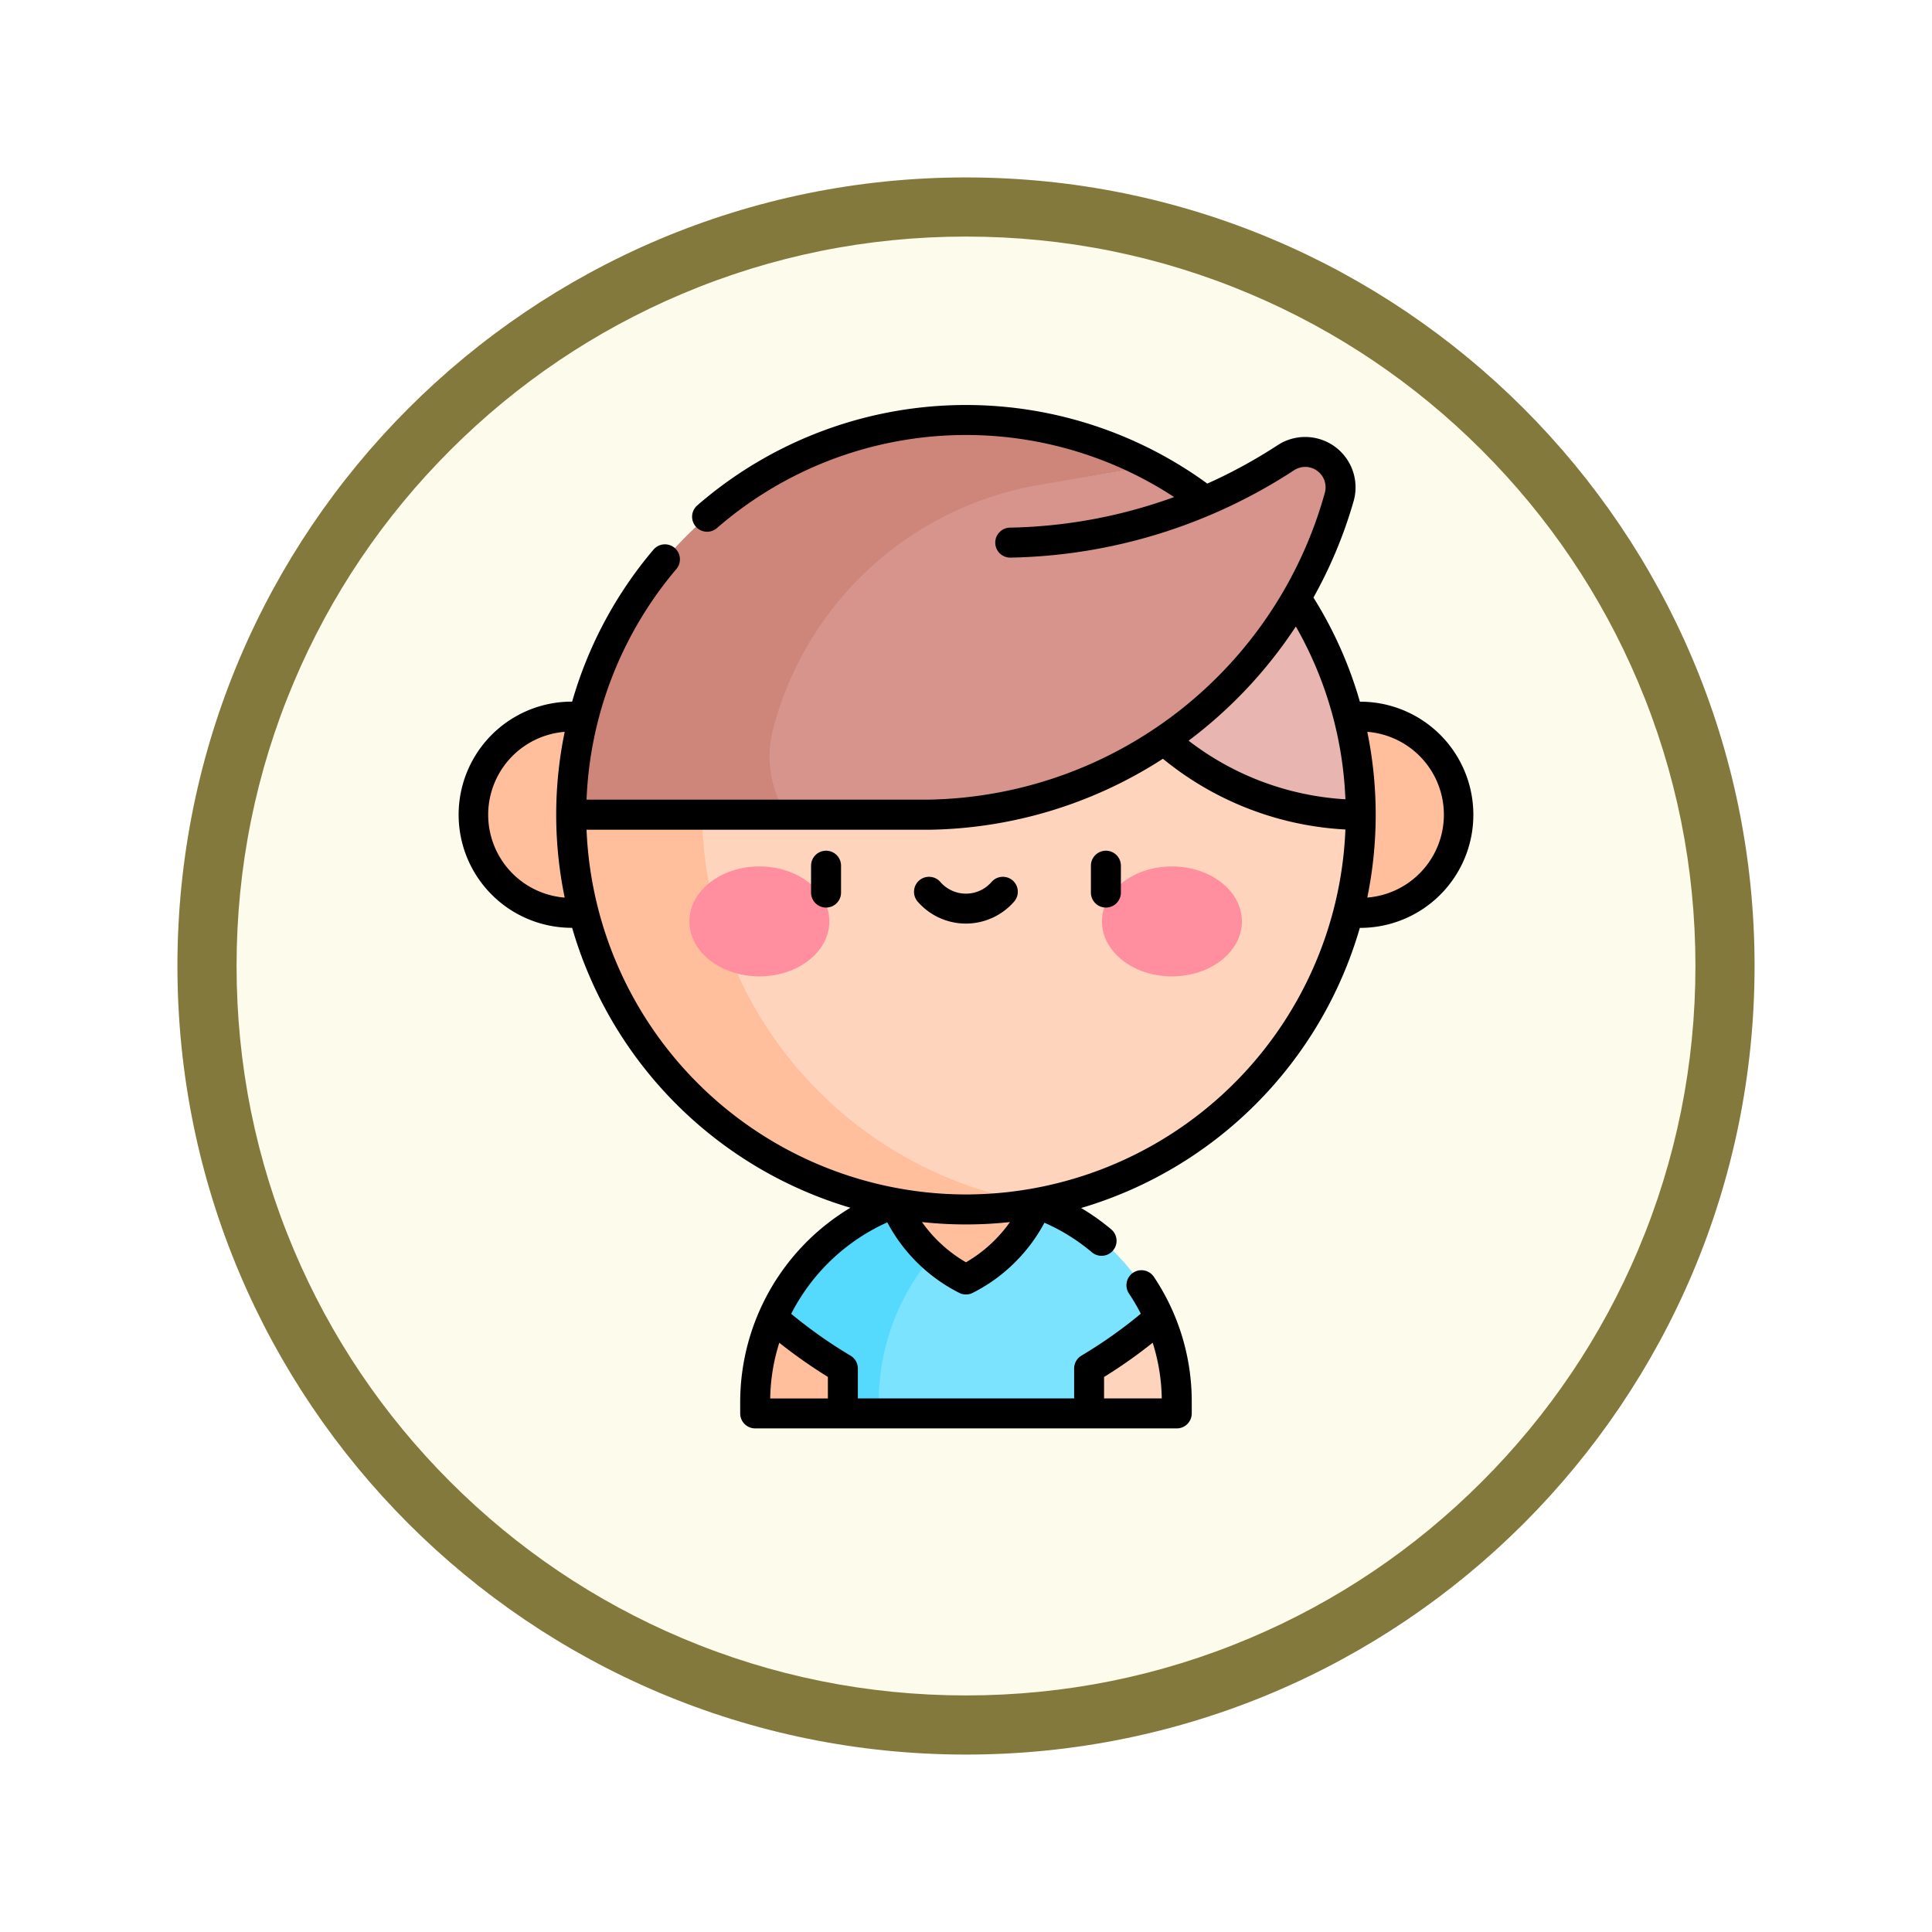 <svg xmlns="http://www.w3.org/2000/svg" xmlns:xlink="http://www.w3.org/1999/xlink" width="98" height="98" viewBox="0 0 98 98">
  <defs>
    <filter id="Trazado_982547" x="0" y="0" width="98" height="98" filterUnits="userSpaceOnUse">
      <feOffset dy="3" input="SourceAlpha"/>
      <feGaussianBlur stdDeviation="3" result="blur"/>
      <feFlood flood-opacity="0.161"/>
      <feComposite operator="in" in2="blur"/>
      <feComposite in="SourceGraphic"/>
    </filter>
    <clipPath id="clip-path">
      <path id="path8121" d="M0-682.665H48.414v48.414H0Z" transform="translate(0 682.665)"/>
    </clipPath>
  </defs>
  <g id="Grupo_1230147" data-name="Grupo 1230147" transform="translate(-195.151 -4456.378)">
    <g id="Grupo_1229777" data-name="Grupo 1229777" transform="translate(204.151 4462.378)">
      <g id="Grupo_1208936" data-name="Grupo 1208936" transform="translate(0 0)">
        <g id="Grupo_1208171" data-name="Grupo 1208171">
          <g id="Grupo_1207739" data-name="Grupo 1207739">
            <g id="Grupo_1207712" data-name="Grupo 1207712">
              <g id="Grupo_1207285" data-name="Grupo 1207285">
                <g id="Grupo_1206883" data-name="Grupo 1206883">
                  <g id="Grupo_1204569" data-name="Grupo 1204569">
                    <g id="Grupo_1203962" data-name="Grupo 1203962">
                      <g id="Grupo_1203498" data-name="Grupo 1203498" transform="translate(0)">
                        <g id="Grupo_1202589" data-name="Grupo 1202589">
                          <g id="Grupo_1172010" data-name="Grupo 1172010">
                            <g id="Grupo_1171046" data-name="Grupo 1171046">
                              <g id="Grupo_1148525" data-name="Grupo 1148525">
                                <g transform="matrix(1, 0, 0, 1, -9, -6)" filter="url(#Trazado_982547)">
                                  <g id="Trazado_982547-2" data-name="Trazado 982547" transform="translate(9 6)" fill="#fdfbec">
                                    <path d="M 40 78.5 C 34.802 78.5 29.76 77.482 25.015 75.475 C 20.43 73.536 16.313 70.76 12.776 67.224 C 9.24 63.687 6.464 59.57 4.525 54.985 C 2.518 50.24 1.5 45.198 1.5 40 C 1.5 34.802 2.518 29.76 4.525 25.015 C 6.464 20.43 9.24 16.313 12.776 12.776 C 16.313 9.24 20.43 6.464 25.015 4.525 C 29.76 2.518 34.802 1.5 40 1.5 C 45.198 1.5 50.24 2.518 54.985 4.525 C 59.57 6.464 63.687 9.24 67.224 12.776 C 70.76 16.313 73.536 20.43 75.475 25.015 C 77.482 29.76 78.5 34.802 78.5 40 C 78.5 45.198 77.482 50.24 75.475 54.985 C 73.536 59.57 70.76 63.687 67.224 67.224 C 63.687 70.76 59.57 73.536 54.985 75.475 C 50.24 77.482 45.198 78.5 40 78.5 Z" stroke="none"/>
                                    <path d="M 40 3 C 35.004 3 30.158 3.978 25.599 5.906 C 21.193 7.77 17.236 10.438 13.837 13.837 C 10.438 17.236 7.77 21.193 5.906 25.599 C 3.978 30.158 3 35.004 3 40 C 3 44.996 3.978 49.842 5.906 54.401 C 7.77 58.807 10.438 62.764 13.837 66.163 C 17.236 69.562 21.193 72.23 25.599 74.094 C 30.158 76.022 35.004 77 40 77 C 44.996 77 49.842 76.022 54.401 74.094 C 58.807 72.23 62.764 69.562 66.163 66.163 C 69.562 62.764 72.23 58.807 74.094 54.401 C 76.022 49.842 77 44.996 77 40 C 77 35.004 76.022 30.158 74.094 25.599 C 72.23 21.193 69.562 17.236 66.163 13.837 C 62.764 10.438 58.807 7.77 54.401 5.906 C 49.842 3.978 44.996 3 40 3 M 40 -7.62939453125e-06 C 62.091 -7.62939453125e-06 80 17.909 80 40 C 80 62.091 62.091 80 40 80 C 17.909 80 -7.62939453125e-06 62.091 -7.62939453125e-06 40 C -7.62939453125e-06 17.909 17.909 -7.62939453125e-06 40 -7.62939453125e-06 Z" stroke="none" fill="#83793c"/>
                                  </g>
                                </g>
                              </g>
                            </g>
                          </g>
                        </g>
                      </g>
                    </g>
                  </g>
                </g>
              </g>
              <g id="g8115" transform="translate(15.793 15.793)">
                <g id="g8117">
                  <g id="g8119" clip-path="url(#clip-path)">
                    <g id="g8125" transform="translate(-33.259 0.709)">
                      <path id="path8127" d="M-338.457-377.826h-25.835v-25.108c5.31-7.679,37.755-5.416,25.835,25.108" transform="translate(364.292 406.667)" fill="#fbdf63"/>
                    </g>
                    <g id="g8129" transform="translate(-33.259 0.709)">
                      <path id="path8131" d="M-338.457-377.826h-.619c6.164-24.728-15.887-30.6-25.216-24.374v-.734c5.31-7.679,37.755-5.416,25.835,25.108" transform="translate(364.292 406.667)" fill="#f9d11f"/>
                    </g>
                  </g>
                </g>
                <g id="g8265">
                  <g id="g8267" clip-path="url(#clip-path)">
                    <g id="g8273" transform="translate(-33.259 51.036)">
                      <path id="path8275" d="M-338.457-377.654h-25.835v-25.1c5.31-7.676,37.755-5.413,25.835,25.1" transform="translate(364.292 406.481)" fill="#003343"/>
                    </g>
                    <g id="g8277" transform="translate(-33.259 51.036)">
                      <path id="path8279" d="M-338.457-377.654h-.619c6.164-24.717-15.887-30.585-25.216-24.362v-.734c5.31-7.676,37.755-5.413,25.835,25.1" transform="translate(364.292 406.481)" fill="#002439"/>
                    </g>
                  </g>
                </g>
                <g id="g8281">
                  <g id="g8283" clip-path="url(#clip-path)">
                    <g id="g8289" transform="translate(17.066 51.014)">
                      <path id="path8291" d="M-338.457-377.826h-25.835v-25.108c5.31-7.679,37.755-5.416,25.835,25.108" transform="translate(364.292 406.667)" fill="#ff7e50"/>
                    </g>
                    <g id="g8293" transform="translate(17.066 51.014)">
                      <path id="path8295" d="M-338.457-377.826h-.619c6.164-24.728-15.887-30.6-25.216-24.374v-.734c5.31-7.679,37.755-5.416,25.835,25.108" transform="translate(364.292 406.667)" fill="#ff6247"/>
                    </g>
                    <g id="g8297" transform="translate(2.941 54.225)">
                      <path id="path8299" d="M-233.028-131.751v15.573h-14.6c-12.2-25.649,14.6-34.273,14.6-15.573" transform="translate(250.816 141.808)" fill="#ffa68a"/>
                    </g>
                    <g id="g8301" transform="translate(2.941 54.225)">
                      <path id="path8303" d="M-233.028-131.751c-.9-16.1-20.23-9.82-14.176,15.573h-.427c-12.2-25.649,14.6-34.273,14.6-15.573" transform="translate(250.816 141.808)" fill="#ff7e50"/>
                    </g>
                  </g>
                </g>
              </g>
            </g>
          </g>
        </g>
      </g>
    </g>
    <g id="hijo" transform="translate(216.459 4476.921)">
      <g id="Grupo_1230146" data-name="Grupo 1230146" transform="translate(2.69 0.76)">
        <g id="Grupo_1230142" data-name="Grupo 1230142" transform="translate(14.308 39.1)">
          <path id="Trazado_1055382" data-name="Trazado 1055382" d="M172.686,393.752a10.7,10.7,0,0,0-7.189,0l-6.211,5.812,3.561,4.858h12.488l3.563-4.858A10.748,10.748,0,0,0,172.686,393.752Z" transform="translate(-158.4 -393.13)" fill="#7ce3ff"/>
          <path id="Trazado_1055383" data-name="Trazado 1055383" d="M169.092,393.13a10.641,10.641,0,0,0-3.595.622,10.748,10.748,0,0,0-6.211,5.812l3.561,4.858h1.823v-.6a11.452,11.452,0,0,1,6.758-10.434A10.691,10.691,0,0,0,169.092,393.13Z" transform="translate(-158.4 -393.13)" fill="#55dafe"/>
          <g id="Grupo_1230141" data-name="Grupo 1230141" transform="translate(0 0.622)">
            <path id="Trazado_1055384" data-name="Trazado 1055384" d="M220.546,399.265a7.45,7.45,0,0,0,3.595,3.876,7.45,7.45,0,0,0,3.594-3.876Z" transform="translate(-213.448 -399.265)" fill="#ffbf9d"/>
            <path id="Trazado_1055385" data-name="Trazado 1055385" d="M154.994,459.168q-.238-.142-.474-.29a24.2,24.2,0,0,1-3.087-2.292,10.629,10.629,0,0,0-.886,4.258v.6h4.447v-2.277Z" transform="translate(-150.546 -450.775)" fill="#ffbf9d"/>
          </g>
        </g>
        <g id="Grupo_1230143" data-name="Grupo 1230143" transform="translate(0 15.045)">
          <circle id="Elipse_11556" data-name="Elipse 11556" cx="4.978" cy="4.978" r="4.978" fill="#ffbf9d"/>
          <circle id="Elipse_11557" data-name="Elipse 11557" cx="4.978" cy="4.978" r="4.978" transform="translate(40.045)" fill="#ffbf9d"/>
        </g>
        <path id="Trazado_1055386" data-name="Trazado 1055386" d="M78.548,7.5,58.526,27.523,67.5,39.791a18.142,18.142,0,0,0,14.643,7.431,20,20,0,0,0,16.429-19.7Z" transform="translate(-53.548 -7.5)" fill="#ffd4bd"/>
        <path id="Trazado_1055387" data-name="Trazado 1055387" d="M65.163,204.976H58.526a20.036,20.036,0,0,0,23.617,19.7A20.221,20.221,0,0,1,65.163,204.976Z" transform="translate(-53.548 -184.953)" fill="#ffbf9d"/>
        <g id="Grupo_1230144" data-name="Grupo 1230144" transform="translate(10.972 22.647)">
          <ellipse id="Elipse_11558" data-name="Elipse 11558" cx="3.549" cy="2.788" rx="3.549" ry="2.788" fill="#ff8e9e"/>
          <ellipse id="Elipse_11559" data-name="Elipse 11559" cx="3.549" cy="2.788" rx="3.549" ry="2.788" transform="translate(20.927)" fill="#ff8e9e"/>
        </g>
        <g id="Grupo_1230145" data-name="Grupo 1230145" transform="translate(4.978)">
          <path id="Trazado_1055388" data-name="Trazado 1055388" d="M361.734,96.613,356.615,99.2l-1.581,4.6a15.232,15.232,0,0,0,9.981,3.8A19.928,19.928,0,0,0,361.734,96.613Z" transform="translate(-324.97 -87.578)" fill="#e8b5b1"/>
          <path id="Trazado_1055389" data-name="Trazado 1055389" d="M143.635,23.707a26.527,26.527,0,0,1-4.084,2.186,20.054,20.054,0,0,0-2.74-1.76L112.9,28.018,117.063,40.9a1.318,1.318,0,0,0,1.255.913l7.239,0a22.127,22.127,0,0,0,20.786-16.12,1.791,1.791,0,0,0-2.709-1.985Z" transform="translate(-107.387 -21.794)" fill="#d6948c"/>
          <path id="Trazado_1055390" data-name="Trazado 1055390" d="M81.867,7.774a20.059,20.059,0,0,0-17.828,5.951,19.954,19.954,0,0,0-5.513,13.8H69.457a5.466,5.466,0,0,1-.664-4.456A16.9,16.9,0,0,1,82.368,10.774L87.95,9.84a19.868,19.868,0,0,0-6.083-2.066Z" transform="translate(-58.526 -7.5)" fill="#ce857a"/>
        </g>
        <path id="Trazado_1055391" data-name="Trazado 1055391" d="M321.139,456.586a24.325,24.325,0,0,1-3.563,2.582v2.276h4.449v-.6A10.627,10.627,0,0,0,321.139,456.586Z" transform="translate(-286.332 -411.052)" fill="#ffd4bd"/>
      </g>
      <path id="Trazado_1055392" data-name="Trazado 1055392" d="M179.26,222.981a.76.76,0,0,0-.76.76v1.364a.76.76,0,1,0,1.521,0v-1.364A.76.76,0,0,0,179.26,222.981Z" transform="translate(-158.667 -200.372)"/>
      <path id="Trazado_1055393" data-name="Trazado 1055393" d="M319.26,222.981a.76.76,0,0,0-.76.76v1.364a.76.76,0,1,0,1.521,0v-1.364A.76.76,0,0,0,319.26,222.981Z" transform="translate(-284.472 -200.372)"/>
      <path id="Trazado_1055394" data-name="Trazado 1055394" d="M235.047,236.218a.761.761,0,0,0-1.073.074,1.72,1.72,0,0,1-2.6,0,.76.76,0,1,0-1.147,1,3.242,3.242,0,0,0,4.889,0A.761.761,0,0,0,235.047,236.218Z" transform="translate(-204.985 -212.099)"/>
      <path id="Trazado_1055395" data-name="Trazado 1055395" d="M47.671,15.048a20.663,20.663,0,0,0-2.355-5.281,22.992,22.992,0,0,0,2.036-4.883A2.555,2.555,0,0,0,43.5,2.038a25.729,25.729,0,0,1-3.568,1.949A20.786,20.786,0,0,0,14.06,5.094a.76.76,0,1,0,1,1.148A19.267,19.267,0,0,1,38.248,4.67a25.691,25.691,0,0,1-8.326,1.551.76.76,0,1,0,.029,1.521A27.193,27.193,0,0,0,44.332,3.311,1.033,1.033,0,0,1,45.89,4.466,21.244,21.244,0,0,1,25.832,20.018l-17.387,0A19.269,19.269,0,0,1,13,8.321a.76.76,0,0,0-1.159-.985,20.765,20.765,0,0,0-4.127,7.711A5.736,5.736,0,1,0,7.671,26.52h.042a20.869,20.869,0,0,0,14.116,14.2,11.505,11.505,0,0,0-5.591,9.832v.6a.76.76,0,0,0,.76.76H38.383a.76.76,0,0,0,.76-.76v-.6a11.353,11.353,0,0,0-1.92-6.326.76.76,0,0,0-1.264.845,9.955,9.955,0,0,1,.6,1.024,23.816,23.816,0,0,1-3.011,2.126.761.761,0,0,0-.371.653v1.516H22.207V48.876a.76.76,0,0,0-.371-.653A23.829,23.829,0,0,1,18.825,46.1,10.146,10.146,0,0,1,23.7,41.46a8.432,8.432,0,0,0,3.632,3.569.76.76,0,0,0,.717,0,8.437,8.437,0,0,0,3.621-3.55,9.9,9.9,0,0,1,2.409,1.5.76.76,0,1,0,.979-1.164,11.476,11.476,0,0,0-1.526-1.082,20.869,20.869,0,0,0,14.137-14.21h.042a5.736,5.736,0,1,0-.04-11.473ZM7.336,24.988a4.218,4.218,0,0,1,0-8.409,20.775,20.775,0,0,0-.431,4.2h0A20.8,20.8,0,0,0,7.336,24.988ZM34.695,49.305a25.521,25.521,0,0,0,2.466-1.738,9.79,9.79,0,0,1,.461,2.825H34.695Zm-14.009,0v1.088H17.761a9.786,9.786,0,0,1,.461-2.825A25.519,25.519,0,0,0,20.686,49.3ZM44.423,11.236A19.167,19.167,0,0,1,46.937,20a14.405,14.405,0,0,1-7.954-2.972A23.1,23.1,0,0,0,44.423,11.236ZM27.691,43.486a7.087,7.087,0,0,1-2.232-2.04,20.793,20.793,0,0,0,4.463,0,7.081,7.081,0,0,1-2.231,2.04Zm0-3.441a19.285,19.285,0,0,1-19.246-18.5l17.394,0h.014a22.419,22.419,0,0,0,11.827-3.6,15.943,15.943,0,0,0,9.257,3.588A19.285,19.285,0,0,1,27.691,40.045Zm20.356-15.06a20.9,20.9,0,0,0,0-8.406,4.216,4.216,0,0,1,0,8.406Z"/>
    </g>
  </g>
</svg>
